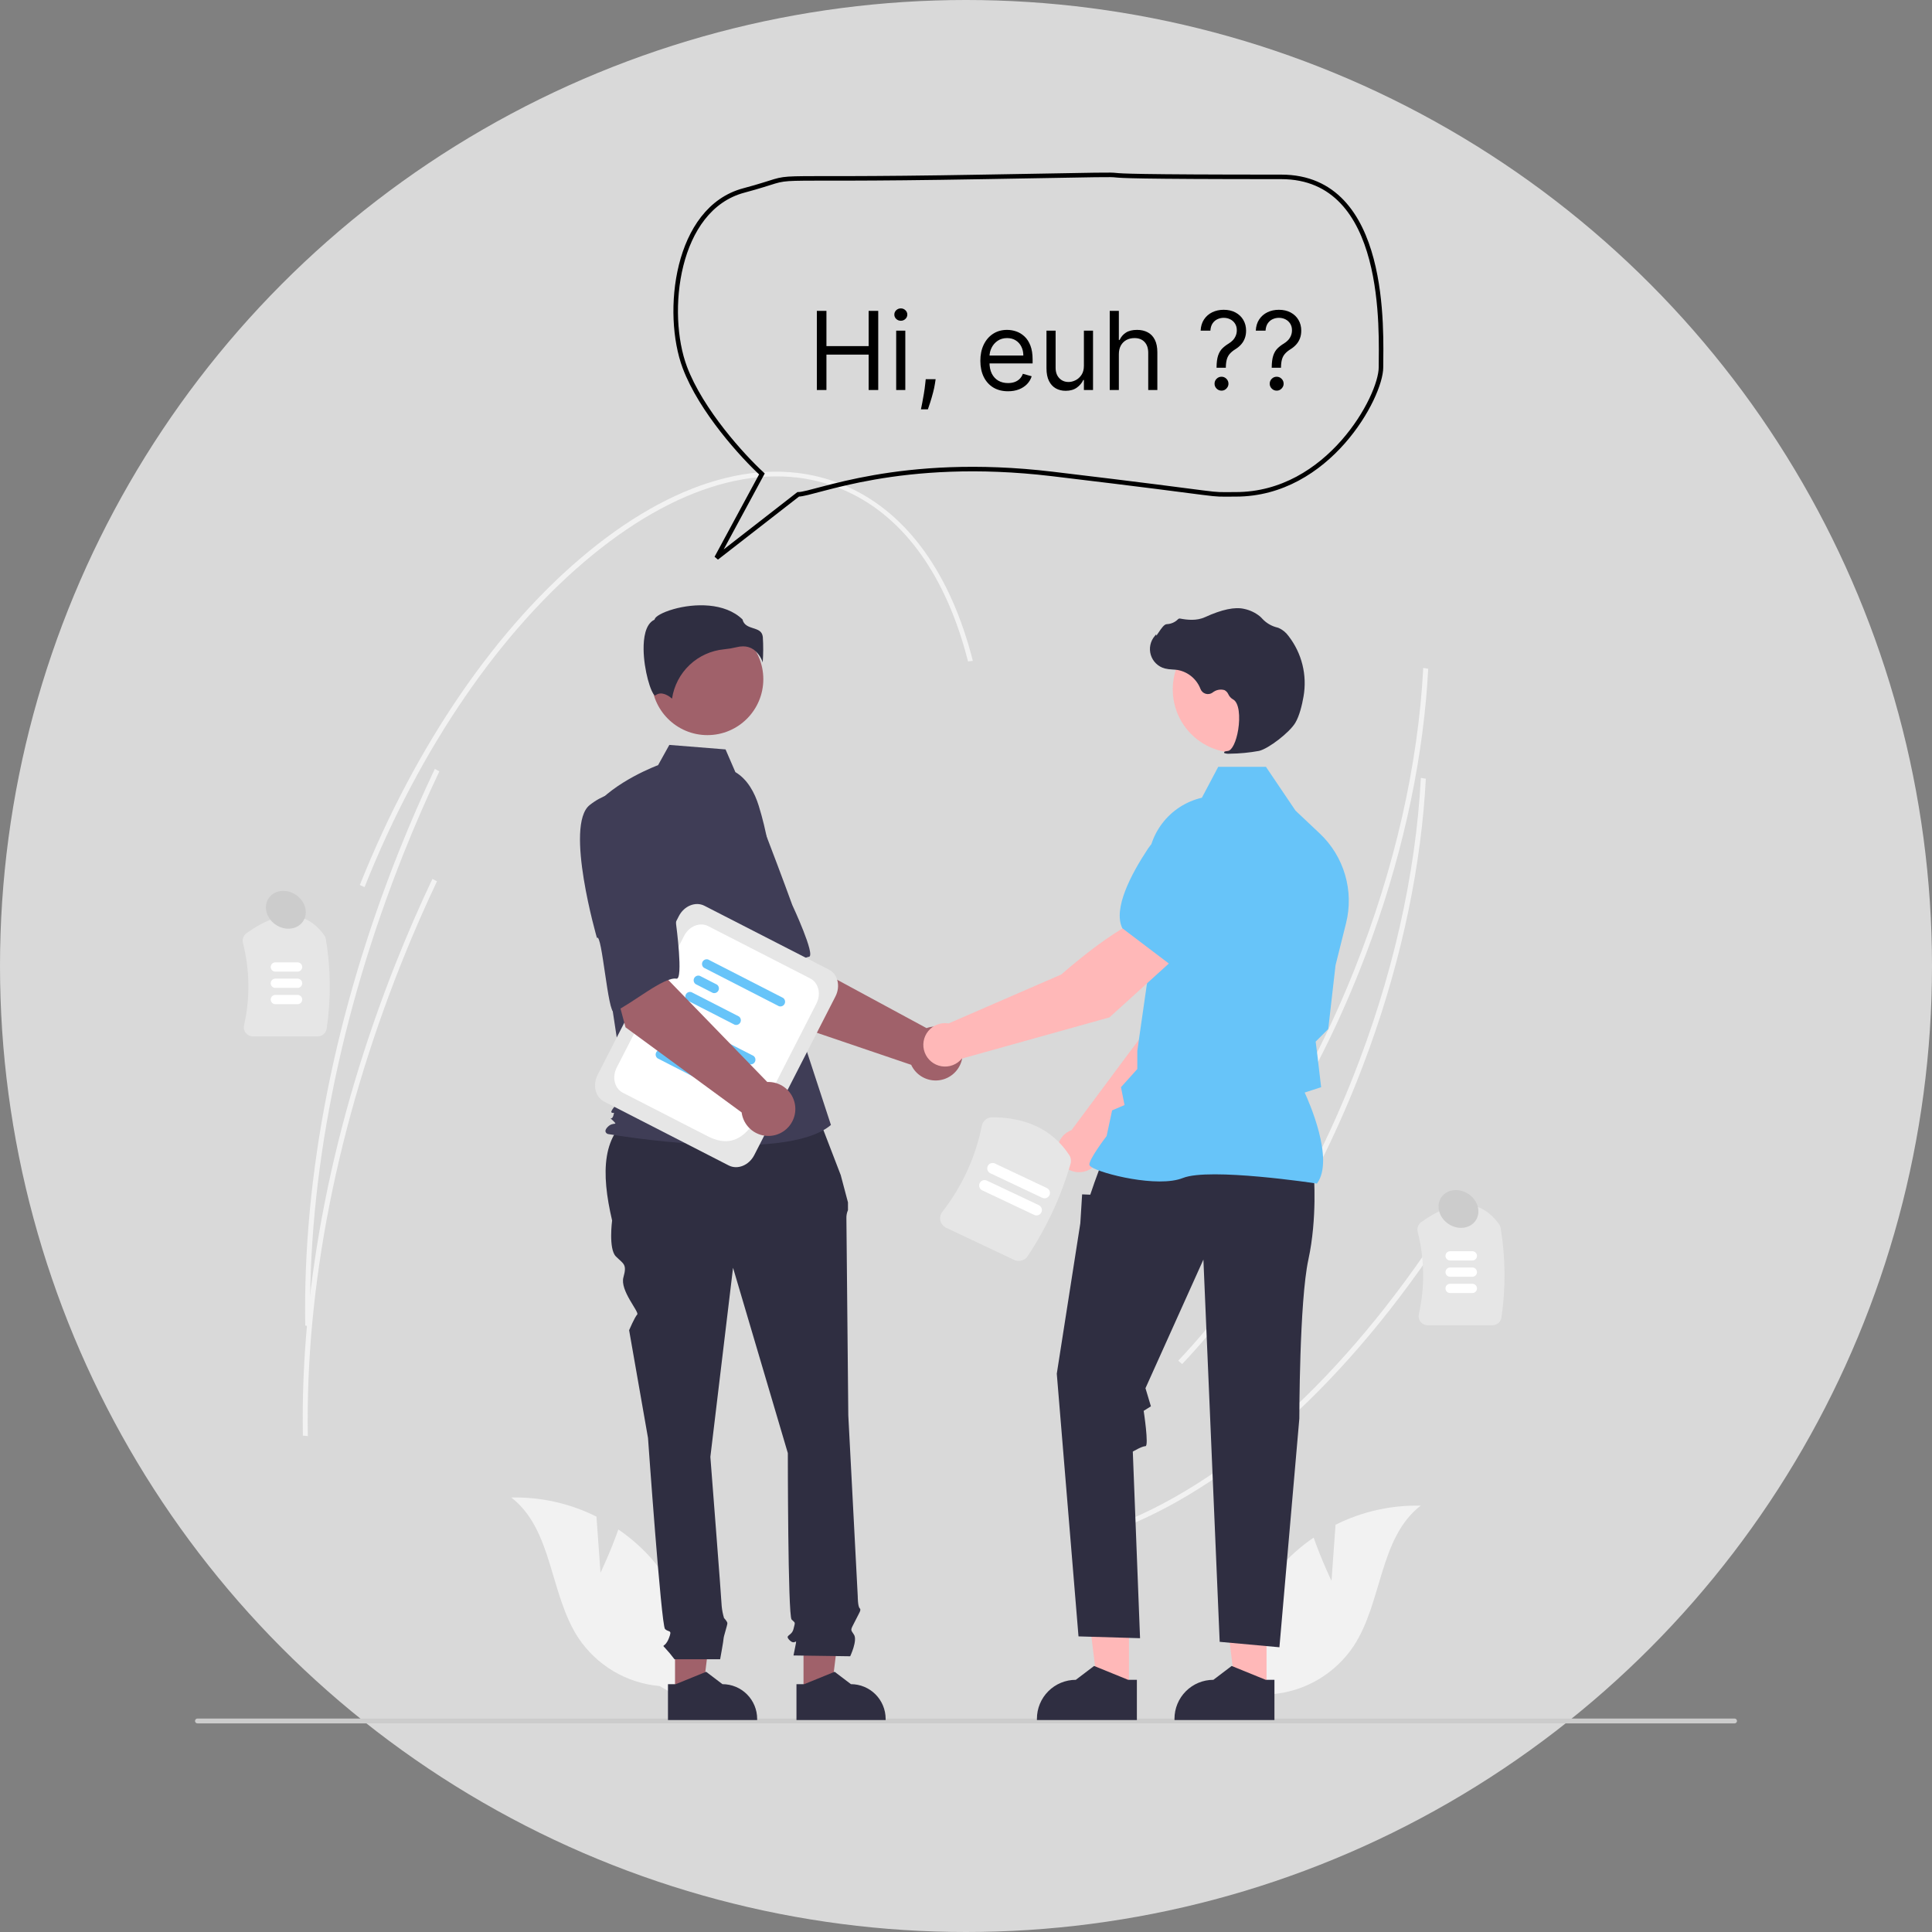 <svg width="426" height="426" viewBox="0 0 426 426" fill="none" xmlns="http://www.w3.org/2000/svg">
<rect x="0" y="0" width="426" height="426" fill="#808080" stroke="none"/>
<circle cx="213" cy="213" r="213" fill="#D9D9D9"/>
<g clip-path="url(#clip0_13_51)">
<path d="M314.431 154.274C312.664 173.751 307.633 194.289 299.741 214.105C289.982 238.61 276.65 260.194 261.184 276.524L260.325 275.775C275.716 259.524 288.989 238.035 298.707 213.631C307.489 191.578 312.713 168.628 313.82 147.273L314.917 147.457C314.801 149.712 314.639 151.985 314.431 154.274Z" fill="#F2F2F2"/>
<path d="M321.465 267.394C299.742 301.984 273.387 326.698 247.255 336.985L246.727 336.015C272.678 325.8 298.878 301.211 320.502 266.78L321.465 267.394Z" fill="#F2F2F2"/>
<path d="M313.903 178.524C312.137 198.001 307.105 218.539 299.214 238.355C289.455 262.86 276.122 284.444 260.656 300.774L259.798 300.025C275.189 283.774 288.461 262.285 298.179 237.881C306.962 215.828 312.186 192.878 313.293 171.523L314.39 171.707C314.273 173.962 314.111 176.234 313.903 178.524Z" fill="#F2F2F2"/>
<path d="M70.035 228.528H55.782C55.478 228.529 55.177 228.46 54.903 228.328C54.628 228.196 54.388 228.003 54.198 227.764C54.011 227.532 53.879 227.26 53.812 226.969C53.745 226.678 53.745 226.375 53.812 226.084C55.169 220.089 55.084 213.857 53.563 207.902C53.467 207.51 53.49 207.098 53.63 206.719C53.769 206.34 54.019 206.012 54.347 205.777C61.676 200.501 67.447 200.654 71.502 206.232C71.684 206.487 71.806 206.78 71.856 207.089C72.94 213.607 73 220.255 72.034 226.791C71.967 227.274 71.728 227.715 71.36 228.035C70.993 228.354 70.522 228.529 70.035 228.528Z" fill="#E6E6E6"/>
<path d="M65.616 214.242H60.713C60.442 214.242 60.182 214.135 59.99 213.943C59.799 213.751 59.691 213.491 59.691 213.219C59.691 212.948 59.799 212.688 59.99 212.496C60.182 212.304 60.442 212.196 60.713 212.196H65.616C65.887 212.197 66.147 212.305 66.338 212.496C66.529 212.688 66.636 212.948 66.636 213.219C66.636 213.49 66.529 213.75 66.338 213.942C66.147 214.134 65.887 214.242 65.616 214.242Z" fill="white"/>
<path d="M65.616 217.831H60.713C60.442 217.831 60.182 217.723 59.99 217.531C59.799 217.339 59.691 217.079 59.691 216.807C59.691 216.536 59.799 216.276 59.99 216.084C60.182 215.892 60.442 215.784 60.713 215.784H65.616C65.887 215.785 66.147 215.893 66.338 216.085C66.529 216.277 66.636 216.536 66.636 216.807C66.636 217.078 66.529 217.338 66.338 217.53C66.147 217.722 65.887 217.83 65.616 217.831Z" fill="white"/>
<path d="M65.616 221.419H60.713C60.442 221.419 60.182 221.311 59.99 221.119C59.799 220.927 59.691 220.667 59.691 220.396C59.691 220.124 59.799 219.864 59.99 219.672C60.182 219.48 60.442 219.373 60.713 219.373H65.616C65.887 219.373 66.147 219.481 66.338 219.673C66.529 219.865 66.636 220.125 66.636 220.396C66.636 220.667 66.529 220.927 66.338 221.119C66.147 221.31 65.887 221.418 65.616 221.419Z" fill="white"/>
<path d="M329.067 292.221H314.814C314.51 292.222 314.209 292.153 313.935 292.021C313.661 291.889 313.42 291.696 313.23 291.457C313.043 291.225 312.911 290.953 312.844 290.662C312.777 290.371 312.777 290.068 312.844 289.777C314.201 283.782 314.116 277.55 312.595 271.595C312.499 271.203 312.522 270.791 312.662 270.412C312.801 270.033 313.051 269.705 313.379 269.47C320.708 264.194 326.48 264.347 330.534 269.925C330.717 270.18 330.838 270.473 330.889 270.782C331.972 277.3 332.032 283.948 331.066 290.484C330.999 290.967 330.76 291.409 330.392 291.728C330.025 292.047 329.554 292.222 329.067 292.221Z" fill="#E6E6E6"/>
<path d="M324.649 277.935H319.746C319.475 277.935 319.215 277.827 319.024 277.635C318.833 277.443 318.725 277.183 318.725 276.912C318.725 276.641 318.833 276.381 319.024 276.189C319.215 275.998 319.475 275.89 319.746 275.889H324.649C324.92 275.889 325.18 275.997 325.371 276.189C325.563 276.381 325.671 276.641 325.671 276.912C325.671 277.184 325.563 277.444 325.371 277.636C325.18 277.828 324.92 277.935 324.649 277.935Z" fill="white"/>
<path d="M324.649 281.524H319.746C319.475 281.523 319.215 281.415 319.024 281.223C318.833 281.031 318.725 280.771 318.725 280.501C318.725 280.23 318.833 279.97 319.024 279.778C319.215 279.586 319.475 279.478 319.746 279.477H324.649C324.92 279.477 325.18 279.585 325.371 279.777C325.563 279.969 325.671 280.229 325.671 280.501C325.671 280.772 325.563 281.032 325.371 281.224C325.18 281.416 324.92 281.524 324.649 281.524Z" fill="white"/>
<path d="M324.649 285.112H319.746C319.475 285.111 319.215 285.003 319.024 284.812C318.833 284.62 318.725 284.36 318.725 284.089C318.725 283.818 318.833 283.558 319.024 283.366C319.215 283.174 319.475 283.066 319.746 283.066H324.649C324.92 283.066 325.18 283.173 325.371 283.365C325.563 283.557 325.671 283.817 325.671 284.089C325.671 284.36 325.563 284.62 325.371 284.812C325.18 285.004 324.92 285.112 324.649 285.112Z" fill="white"/>
<path d="M383 379.466C383 379.536 382.987 379.606 382.96 379.671C382.933 379.736 382.894 379.795 382.844 379.844C382.795 379.894 382.736 379.933 382.671 379.96C382.606 379.987 382.537 380 382.467 380H43.533C43.392 380 43.256 379.944 43.156 379.844C43.056 379.744 43 379.608 43 379.466C43 379.325 43.056 379.189 43.156 379.089C43.256 378.989 43.392 378.932 43.533 378.932H382.467C382.537 378.932 382.606 378.946 382.671 378.973C382.736 378.999 382.795 379.039 382.844 379.088C382.894 379.138 382.933 379.197 382.96 379.262C382.987 379.327 383 379.396 383 379.466Z" fill="#CCCCCC"/>
<path d="M132.408 346.785L131.519 334.411C125.696 331.497 119.251 330.051 112.742 330.196C121.899 337.28 121.165 351.438 127.507 361.128C129.507 364.134 132.159 366.652 135.264 368.494C138.369 370.336 141.849 371.455 145.445 371.768L153.065 376.156C153.937 370.389 153.549 364.502 151.929 358.9C150.309 353.298 147.494 348.114 143.679 343.705C141.515 341.253 139.05 339.084 136.344 337.248C134.678 342.035 132.408 346.785 132.408 346.785Z" fill="#F2F2F2"/>
<path d="M293.592 348.58L294.481 336.205C300.304 333.291 306.75 331.845 313.258 331.99C304.101 339.074 304.835 353.232 298.494 362.922C296.493 365.929 293.841 368.446 290.736 370.288C287.631 372.13 284.151 373.249 280.555 373.562L272.935 377.95C272.063 372.183 272.451 366.296 274.071 360.694C275.691 355.092 278.506 349.908 282.321 345.5C284.485 343.048 286.95 340.878 289.656 339.043C291.322 343.829 293.592 348.58 293.592 348.58Z" fill="#F2F2F2"/>
<path d="M170.867 224.577L158.026 204.394L172.895 196.425L176.798 211.823L204.294 226.694C205.38 226.303 206.556 226.237 207.678 226.503C208.801 226.769 209.822 227.357 210.617 228.194C211.412 229.031 211.946 230.081 212.155 231.217C212.363 232.352 212.238 233.524 211.792 234.59C211.347 235.655 210.602 236.568 209.647 237.216C208.693 237.865 207.57 238.222 206.417 238.243C205.263 238.264 204.128 237.949 203.151 237.336C202.173 236.722 201.395 235.838 200.911 234.79L170.867 224.577Z" fill="#A0616A"/>
<path d="M148.645 180.188C144.611 186.116 158.948 207.667 158.948 207.667C159.647 206.16 166.324 223.081 167.442 222.082C170.62 219.241 175.596 211.327 178.361 210.974C179.943 210.773 174.693 199.546 174.693 199.546C174.693 199.546 172.294 192.917 169.038 184.449C168.162 182.038 166.691 179.888 164.761 178.199C162.832 176.51 160.506 175.337 158.002 174.789C158.002 174.789 152.68 174.259 148.645 180.188Z" fill="#3F3D56"/>
<path d="M148.842 373.346L154.94 373.345L157.841 349.804L148.841 349.804L148.842 373.346Z" fill="#A0616A"/>
<path d="M147.287 371.353L149.003 371.353L155.704 368.625L159.296 371.352H159.297C161.326 371.353 163.273 372.16 164.708 373.596C166.143 375.033 166.95 376.981 166.95 379.012V379.261L147.287 379.262L147.287 371.353Z" fill="#2F2E41"/>
<path d="M177.173 373.346L183.271 373.345L186.172 349.804L177.172 349.804L177.173 373.346Z" fill="#A0616A"/>
<path d="M175.617 371.353L177.334 371.353L184.035 368.625L187.627 371.352H187.627C189.657 371.353 191.604 372.16 193.039 373.596C194.474 375.033 195.28 376.981 195.281 379.012V379.261L175.618 379.262L175.617 371.353Z" fill="#2F2E41"/>
<path d="M179.813 244.641L140.148 245.634C132.615 249.729 132.5 258.592 134.968 269.116C134.968 269.116 134.135 275.371 135.802 277.039C137.468 278.707 138.302 278.707 137.468 281.626C136.635 284.545 141.037 289.312 140.503 289.847C139.968 290.382 138.718 293.301 138.718 293.301L142.884 317.07C142.884 317.07 145.801 358.352 146.634 359.186C147.467 360.02 148.301 359.186 147.467 361.271C146.634 363.356 145.801 362.522 146.634 363.356C147.372 364.152 148.068 364.987 148.717 365.858H158.79C158.79 365.858 159.55 361.688 159.55 361.271C159.55 360.854 160.383 358.352 160.383 357.935C160.383 357.518 159.646 356.781 159.646 356.781C159.392 355.933 159.22 355.063 159.133 354.182C159.133 353.348 156.633 321.24 156.633 321.24L161.633 279.541L173.715 320.406C173.715 320.406 173.715 356.267 174.548 357.101C175.381 357.935 175.381 357.518 174.965 359.186C174.548 360.854 172.882 360.437 174.131 361.688C175.381 362.939 175.798 360.854 175.381 362.939L174.965 365.024L187.464 365.203C187.464 365.203 189.13 361.688 188.297 360.437C187.464 359.186 187.514 359.527 188.53 357.48C189.547 355.433 189.963 355.016 189.547 354.599C189.13 354.182 189.13 351.964 189.13 351.964L187.047 312.066C187.047 312.066 186.63 269.95 186.63 268.699C186.599 268.055 186.717 267.413 186.976 266.823V265.125L185.38 259.108L179.813 244.641Z" fill="#2F2E41"/>
<path d="M155.985 162.093C162.792 162.093 168.309 156.57 168.309 149.758C168.309 142.946 162.792 137.423 155.985 137.423C149.179 137.423 143.661 142.946 143.661 149.758C143.661 156.57 149.179 162.093 155.985 162.093Z" fill="#A0616A"/>
<path d="M162.147 170.245C164.802 171.825 166.391 174.728 167.302 177.682C168.99 183.15 170.006 188.804 170.328 194.519L171.291 211.627L183.218 248.054C172.881 256.808 134.029 250.044 134.029 250.044C134.029 250.044 132.836 249.646 134.029 248.452C135.221 247.259 136.382 248.316 135.19 247.122C133.997 245.929 134.819 247.259 135.217 246.065C135.614 244.871 135.217 245.667 134.819 245.269C134.422 244.871 137.897 241.29 137.897 241.29L134.716 220.38L130.741 178.203C135.512 172.235 145.106 168.716 145.106 168.716L147.585 164.25L159.98 165.243L162.147 170.245Z" fill="#3F3D56"/>
<path d="M166.145 143.205C167.102 143.92 167.812 144.918 168.174 146.058C168.312 144.195 168.321 142.324 168.2 140.46C168.055 139.15 167.133 138.856 166.066 138.514C165.103 138.206 164.013 137.857 163.72 136.586C159.846 132.814 153.102 133.004 148.487 134.32C145.947 135.044 144.486 135.974 144.355 136.519L144.328 136.631L144.225 136.683C142.268 137.662 141.886 140.756 141.912 143.178C141.959 147.743 143.534 152.927 144.421 153.348C144.468 153.37 144.48 153.361 144.5 153.344C145.836 152.276 147.465 153.426 148.181 154.05C148.604 151.214 149.964 148.6 152.044 146.628C154.125 144.655 156.805 143.438 159.658 143.169C160.59 143.079 161.514 142.924 162.425 142.705C162.886 142.585 163.361 142.523 163.838 142.519C164.659 142.507 165.464 142.746 166.145 143.205Z" fill="#2F2E41"/>
<path d="M242.651 254.47L266.358 230.375L272.604 211.104L262.553 207.035C257.573 212.062 252.448 227.451 252.448 227.451L236.267 249.186C236.138 249.234 236.009 249.285 235.882 249.345C235.137 249.697 234.496 250.236 234.019 250.908C233.543 251.581 233.248 252.365 233.163 253.186C233.078 254.006 233.206 254.834 233.535 255.59C233.863 256.346 234.381 257.005 235.038 257.503C235.695 258 236.469 258.319 237.285 258.43C238.101 258.54 238.933 258.438 239.698 258.133C240.463 257.829 241.137 257.331 241.655 256.689C242.172 256.048 242.515 255.283 242.651 254.47Z" fill="#FFB8B8"/>
<path d="M259.811 209.24L272.522 212.92L272.569 212.911C277.241 212.003 280.937 204.231 283.215 197.872C283.964 195.774 283.89 193.47 283.007 191.425C282.124 189.38 280.498 187.748 278.458 186.857C276.949 186.21 275.289 185.998 273.666 186.246C272.043 186.493 270.521 187.191 269.273 188.258L262.935 193.72L259.811 209.24Z" fill="#67C4F9"/>
<path d="M248.936 372.63L242.099 372.629L238.848 346.239L248.936 346.24L248.936 372.63Z" fill="#FFB8B8"/>
<path d="M250.679 370.396L248.755 370.396L241.243 367.338L237.217 370.395H237.216C234.941 370.396 232.759 371.3 231.15 372.911C229.541 374.521 228.637 376.705 228.637 378.982V379.261L250.679 379.262L250.679 370.396Z" fill="#2F2E41"/>
<path d="M279.268 372.63L272.432 372.629L269.18 346.239L279.269 346.24L279.268 372.63Z" fill="#FFB8B8"/>
<path d="M281.012 370.396L279.088 370.396L271.576 367.338L267.549 370.395H267.549C265.273 370.396 263.091 371.3 261.482 372.911C259.873 374.521 258.97 376.705 258.969 378.982V379.261L281.011 379.262L281.012 370.396Z" fill="#2F2E41"/>
<path d="M289.691 258.958C289.691 258.958 290.49 268.545 288.494 277.732C286.499 286.92 286.499 312.795 286.499 312.795L282.108 363.216L268.938 362.018L265.346 277.732L252.574 306.094L253.772 310.088L252.177 311.087C252.177 311.087 253.372 318.876 252.574 318.876C251.776 318.876 249.78 320.075 249.78 320.075L251.377 361.219L237.807 360.819L233.018 302.898L238.206 269.743L238.605 263.352L240.401 263.426L241.316 260.755L242.996 256.162L289.691 258.958Z" fill="#2F2E41"/>
<path d="M290.381 260.971L290.452 260.872C294.251 255.548 288.538 242.757 287.676 240.902L291.306 239.724L290.488 232.77L290.101 229.67L292.875 226.893L292.883 226.824L294.479 212.843L296.801 203.557C297.675 200.047 297.601 196.366 296.585 192.894C295.569 189.422 293.648 186.283 291.019 183.8L285.654 178.736L279.133 169.08H268.618L265.012 175.896C261.517 176.705 258.416 178.715 256.249 181.577C254.082 184.439 252.987 187.971 253.154 191.558L253.971 209.434L250.772 231.692L250.77 235.72L247.17 239.725L247.957 243.659L245.217 244.834L244.007 250.484C243.506 251.145 240.202 255.555 240.202 256.761C240.202 256.942 240.335 257.117 240.622 257.311C242.874 258.837 255.321 261.949 260.83 259.742C266.698 257.394 290.025 260.917 290.26 260.953L290.381 260.971Z" fill="#67C4F9"/>
<path d="M272.517 165.963C280.208 165.963 286.443 159.722 286.443 152.024C286.443 144.326 280.208 138.086 272.517 138.086C264.826 138.086 258.591 144.326 258.591 152.024C258.591 159.722 264.826 165.963 272.517 165.963Z" fill="#FFB8B8"/>
<path d="M271.183 166.188C273.34 166.166 275.491 165.96 277.612 165.571C279.713 165.087 284.347 161.5 285.61 159.382C286.548 157.807 287.111 155.372 287.419 153.607C287.834 151.271 287.754 148.873 287.184 146.57C286.614 144.266 285.568 142.108 284.112 140.235C283.55 139.451 282.788 138.833 281.904 138.446C281.826 138.418 281.746 138.393 281.665 138.372C280.384 138.07 279.223 137.392 278.33 136.425C278.157 136.229 277.97 136.046 277.77 135.877C276.769 135.074 275.592 134.52 274.336 134.26C272.306 133.773 269.403 134.384 265.707 136.079C263.85 136.93 261.79 136.693 260.201 136.391C260.112 136.376 260.021 136.385 259.936 136.416C259.852 136.448 259.777 136.501 259.719 136.57C259.063 137.219 258.186 137.595 257.265 137.624C256.701 137.663 256.128 138.461 255.439 139.499C255.282 139.735 255.1 140.011 254.967 140.178L254.941 139.863L254.63 140.224C254.143 140.79 253.806 141.472 253.652 142.204C253.498 142.936 253.532 143.695 253.75 144.41C253.968 145.126 254.364 145.774 254.9 146.296C255.436 146.817 256.095 147.194 256.816 147.392C257.387 147.528 257.972 147.606 258.559 147.624C258.916 147.647 259.284 147.67 259.638 147.722C260.775 147.925 261.84 148.419 262.729 149.156C263.618 149.894 264.3 150.849 264.71 151.93C264.807 152.179 264.96 152.403 265.157 152.585C265.354 152.766 265.59 152.899 265.847 152.975C266.103 153.05 266.374 153.065 266.638 153.019C266.901 152.974 267.151 152.868 267.367 152.71C267.727 152.414 268.152 152.21 268.608 152.115C269.063 152.02 269.535 152.036 269.983 152.163C270.372 152.367 270.68 152.698 270.854 153.102C271.065 153.551 271.404 153.928 271.829 154.183C273.279 154.884 273.462 158.153 273.019 160.893C272.591 163.534 271.661 165.461 270.757 165.578C270.061 165.668 269.982 165.72 269.935 165.845L269.893 165.957L269.974 166.058C270.363 166.188 270.775 166.232 271.183 166.188Z" fill="#2F2E41"/>
<path d="M259.629 210.73L252.935 202.194C246.117 204.073 234.018 214.866 234.018 214.866L209.172 225.658C208.343 225.518 207.491 225.6 206.704 225.895C205.916 226.189 205.22 226.686 204.685 227.336C204.15 227.985 203.796 228.764 203.657 229.594C203.519 230.424 203.601 231.276 203.897 232.065C204.192 232.853 204.689 233.549 205.339 234.083C205.988 234.618 206.767 234.972 207.597 235.109C208.426 235.247 209.278 235.163 210.065 234.867C210.852 234.57 211.547 234.071 212.08 233.421L244.628 224.332L259.629 210.73Z" fill="#FFB8B8"/>
<path d="M258.025 212.682L268.587 200.898L269.173 192.547C269.283 190.908 268.931 189.27 268.159 187.82C267.387 186.369 266.226 185.164 264.805 184.34C262.872 183.236 260.592 182.907 258.427 183.421C256.261 183.935 254.371 185.253 253.139 187.108C249.407 192.737 245.392 200.349 247.458 204.64L247.479 204.684L258.025 212.682Z" fill="#67C4F9"/>
<path d="M160.676 256.975L133.224 242.904C131.272 241.903 130.625 239.248 131.783 236.986L149.681 202.007C150.839 199.745 153.369 198.719 155.322 199.719L182.773 213.791C184.726 214.792 185.373 217.446 184.215 219.709L166.316 254.688C165.159 256.95 162.628 257.976 160.676 256.975Z" fill="#E6E6E6"/>
<path d="M155.985 250.507L137.335 240.946C135.506 240.009 134.9 237.523 135.984 235.404L150.854 206.344C151.938 204.225 154.308 203.264 156.137 204.202L178.663 215.748C180.492 216.686 181.098 219.172 180.014 221.291L171.935 237.078C167.106 246.515 164.131 254.682 155.985 250.507Z" fill="white"/>
<path d="M165.207 234.637L148.687 226.169C148.485 226.025 148.342 225.813 148.283 225.572C148.224 225.331 148.254 225.077 148.367 224.856C148.48 224.635 148.669 224.462 148.899 224.369C149.128 224.275 149.384 224.268 149.619 224.348L166.139 232.816C166.341 232.96 166.484 233.172 166.543 233.413C166.602 233.654 166.572 233.908 166.459 234.129C166.346 234.35 166.157 234.523 165.927 234.616C165.697 234.71 165.441 234.717 165.207 234.637Z" fill="#67C4F9"/>
<path d="M150.616 231.7L146.846 229.768C146.644 229.624 146.5 229.412 146.442 229.17C146.383 228.929 146.413 228.675 146.526 228.454C146.639 228.233 146.827 228.06 147.057 227.967C147.287 227.874 147.543 227.866 147.778 227.946L151.548 229.879C151.75 230.023 151.893 230.235 151.952 230.476C152.011 230.717 151.981 230.971 151.868 231.192C151.755 231.413 151.566 231.586 151.336 231.679C151.106 231.773 150.851 231.78 150.616 231.7Z" fill="#67C4F9"/>
<path d="M155.451 238.721L145.004 233.366C144.802 233.222 144.659 233.01 144.6 232.769C144.541 232.528 144.571 232.273 144.684 232.052C144.797 231.831 144.986 231.659 145.216 231.565C145.446 231.472 145.702 231.465 145.936 231.545L156.383 236.9C156.585 237.044 156.729 237.256 156.788 237.497C156.846 237.738 156.816 237.992 156.703 238.213C156.59 238.434 156.402 238.607 156.172 238.7C155.942 238.794 155.686 238.801 155.451 238.721Z" fill="#67C4F9"/>
<path d="M171.744 221.862L155.224 213.394C155.022 213.25 154.879 213.038 154.82 212.797C154.761 212.556 154.791 212.301 154.904 212.08C155.017 211.859 155.206 211.686 155.436 211.593C155.666 211.5 155.921 211.493 156.156 211.573L172.676 220.04C172.878 220.184 173.021 220.396 173.08 220.638C173.139 220.879 173.109 221.133 172.996 221.354C172.883 221.575 172.694 221.748 172.464 221.841C172.234 221.934 171.979 221.942 171.744 221.862Z" fill="#67C4F9"/>
<path d="M157.153 218.925L153.383 216.992C153.181 216.848 153.038 216.636 152.979 216.395C152.92 216.154 152.95 215.9 153.063 215.679C153.176 215.458 153.365 215.285 153.595 215.192C153.824 215.098 154.08 215.091 154.315 215.171L158.085 217.103C158.287 217.247 158.43 217.459 158.489 217.701C158.548 217.942 158.518 218.196 158.405 218.417C158.292 218.638 158.103 218.811 157.873 218.904C157.643 218.997 157.388 219.005 157.153 218.925Z" fill="#67C4F9"/>
<path d="M161.989 225.946L151.542 220.591C151.34 220.447 151.196 220.235 151.137 219.993C151.079 219.752 151.109 219.498 151.222 219.277C151.335 219.056 151.523 218.883 151.753 218.79C151.983 218.697 152.239 218.689 152.474 218.769L162.921 224.124C163.123 224.268 163.266 224.48 163.325 224.721C163.384 224.963 163.354 225.217 163.241 225.438C163.128 225.659 162.939 225.832 162.709 225.925C162.479 226.018 162.223 226.026 161.989 225.946Z" fill="#67C4F9"/>
<path d="M137.928 226.523L131.726 203.415L148.299 200.275L147.408 216.136L169.182 238.577C170.335 238.529 171.477 238.819 172.468 239.41C173.459 240.001 174.257 240.868 174.764 241.905C175.272 242.942 175.467 244.104 175.326 245.25C175.185 246.396 174.713 247.476 173.969 248.359C173.225 249.242 172.241 249.889 171.136 250.221C170.031 250.553 168.853 250.556 167.747 250.23C166.64 249.904 165.652 249.263 164.903 248.385C164.154 247.506 163.676 246.429 163.529 245.284L137.928 226.523Z" fill="#A0616A"/>
<path d="M130.03 177.507C124.405 181.951 131.625 206.813 131.625 206.813C132.743 205.585 134.042 223.732 135.408 223.114C139.292 221.358 146.409 215.302 149.153 215.796C150.723 216.078 149.078 203.793 149.078 203.793C149.078 203.793 148.776 196.749 148.208 187.693C148.095 185.13 147.335 182.637 146 180.447C144.666 178.256 142.799 176.439 140.574 175.165C140.574 175.165 135.656 173.062 130.03 177.507Z" fill="#3F3D56"/>
<path d="M223.63 277.812L208.65 270.732C208.329 270.582 208.047 270.36 207.824 270.085C207.602 269.81 207.444 269.488 207.363 269.143C207.282 268.805 207.278 268.454 207.352 268.115C207.426 267.776 207.576 267.458 207.79 267.185C212.129 261.634 215.109 255.143 216.49 248.232C216.594 247.703 216.879 247.227 217.295 246.884C217.711 246.541 218.233 246.353 218.772 246.353C226.412 246.379 232.122 249.171 235.743 254.65C235.934 254.935 236.06 255.259 236.113 255.598C236.167 255.937 236.146 256.283 236.051 256.613C233.955 263.845 230.765 270.714 226.592 276.98C226.282 277.454 225.811 277.799 225.267 277.952C224.722 278.105 224.14 278.055 223.63 277.812Z" fill="#E6E6E6"/>
<path d="M228.036 267.882L216.582 262.469C216.297 262.334 216.078 262.092 215.971 261.795C215.865 261.498 215.881 261.171 216.015 260.886C216.15 260.6 216.392 260.38 216.689 260.274C216.985 260.168 217.312 260.183 217.597 260.318L229.051 265.731C229.192 265.798 229.319 265.892 229.424 266.008C229.528 266.123 229.61 266.258 229.662 266.405C229.715 266.552 229.738 266.708 229.731 266.864C229.723 267.02 229.685 267.173 229.618 267.315C229.552 267.456 229.458 267.583 229.342 267.687C229.227 267.792 229.092 267.874 228.945 267.926C228.798 267.979 228.642 268.002 228.486 267.995C228.33 267.987 228.177 267.949 228.036 267.882Z" fill="white"/>
<path d="M229.816 264.111L218.362 258.697C218.077 258.563 217.857 258.32 217.751 258.023C217.644 257.726 217.66 257.399 217.795 257.114C217.929 256.829 218.172 256.609 218.468 256.503C218.765 256.396 219.092 256.412 219.377 256.547L230.831 261.96C231.115 262.095 231.335 262.337 231.442 262.634C231.548 262.931 231.532 263.258 231.398 263.543C231.263 263.828 231.021 264.048 230.724 264.155C230.428 264.261 230.101 264.245 229.816 264.111Z" fill="white"/>
<path d="M214.511 145.721L213.445 145.838C208.691 127.141 199.476 114.188 186.797 108.379C170.678 100.994 150.746 105.953 130.673 122.342C110.498 138.814 92.637 164.833 80.382 195.608L79.348 195.134C91.657 164.225 109.609 138.08 129.897 121.516C150.287 104.868 170.625 99.873 187.166 107.451C200.209 113.427 209.665 126.66 214.511 145.721Z" fill="#F2F2F2"/>
<path d="M96.882 170.072C94.094 175.951 91.442 182.041 89 188.174C74.945 223.467 67.823 259.509 68.405 292.408L67.307 292.291C66.724 259.27 73.867 223.103 87.965 187.7C90.414 181.55 93.074 175.442 95.87 169.547L96.882 170.072Z" fill="#F2F2F2"/>
<path d="M96.355 194.322C93.567 200.201 90.915 206.291 88.472 212.424C74.418 247.716 67.296 283.759 67.878 316.658L66.78 316.541C66.197 283.52 73.34 247.353 87.438 211.95C89.887 205.8 92.547 199.692 95.343 193.797L96.355 194.322Z" fill="#F2F2F2"/>
<path d="M66.832 203.141C68.047 201.314 67.328 198.7 65.227 197.301C63.126 195.902 60.439 196.249 59.225 198.075C58.011 199.902 58.729 202.517 60.83 203.916C62.931 205.315 65.618 204.968 66.832 203.141Z" fill="#CCCCCC"/>
<path d="M325.39 269.108C326.605 267.281 325.886 264.666 323.785 263.267C321.684 261.869 318.997 262.215 317.783 264.042C316.569 265.869 317.287 268.484 319.388 269.882C321.489 271.281 324.176 270.935 325.39 269.108Z" fill="#CCCCCC"/>
</g>
<path d="M168 104.5L158 123L176 109C179.667 109 198.4 100.5 232 104.5C274 109.5 265 109 272.5 109C292.896 109 304.5 87.5 304.5 81C304.5 73.5 306.254 39 282.5 39C217 39 272.5 38 217 39C161.5 40 179 38 164 42C149 46 146.5 69 151 81C154.6 90.6 163.833 100.667 168 104.5Z" stroke="black"/>
<path d="M180.114 86V68.546H182.227V76.318H191.534V68.546H193.648V86H191.534V78.193H182.227V86H180.114ZM197.607 86V72.909H199.618V86H197.607ZM198.629 70.727C198.237 70.727 197.899 70.594 197.615 70.327C197.337 70.06 197.197 69.739 197.197 69.364C197.197 68.989 197.337 68.668 197.615 68.401C197.899 68.133 198.237 68 198.629 68C199.021 68 199.357 68.133 199.635 68.401C199.919 68.668 200.061 68.989 200.061 69.364C200.061 69.739 199.919 70.06 199.635 70.327C199.357 70.594 199.021 70.727 198.629 70.727ZM206.302 83.614L206.165 84.534C206.069 85.182 205.921 85.875 205.722 86.614C205.529 87.352 205.327 88.048 205.117 88.702C204.907 89.355 204.734 89.875 204.597 90.261H203.063C203.137 89.898 203.234 89.418 203.353 88.821C203.472 88.224 203.592 87.557 203.711 86.818C203.836 86.085 203.938 85.335 204.018 84.568L204.12 83.614H206.302ZM222.267 86.273C221.006 86.273 219.918 85.994 219.003 85.438C218.094 84.875 217.392 84.091 216.898 83.085C216.409 82.074 216.165 80.898 216.165 79.557C216.165 78.216 216.409 77.034 216.898 76.011C217.392 74.983 218.08 74.182 218.96 73.608C219.847 73.028 220.881 72.739 222.062 72.739C222.744 72.739 223.418 72.852 224.082 73.079C224.747 73.307 225.352 73.676 225.898 74.188C226.443 74.693 226.878 75.364 227.202 76.199C227.526 77.034 227.688 78.062 227.688 79.284V80.136H217.597V78.398H225.642C225.642 77.659 225.494 77 225.199 76.421C224.909 75.841 224.494 75.383 223.955 75.048C223.42 74.713 222.79 74.546 222.062 74.546C221.261 74.546 220.568 74.744 219.983 75.142C219.403 75.534 218.957 76.046 218.645 76.676C218.332 77.307 218.176 77.983 218.176 78.704V79.864C218.176 80.852 218.347 81.69 218.688 82.378C219.034 83.06 219.514 83.579 220.128 83.938C220.741 84.29 221.455 84.466 222.267 84.466C222.795 84.466 223.273 84.392 223.699 84.244C224.131 84.091 224.503 83.864 224.815 83.562C225.128 83.256 225.369 82.875 225.54 82.421L227.483 82.966C227.278 83.625 226.935 84.204 226.452 84.704C225.969 85.199 225.372 85.585 224.662 85.864C223.952 86.136 223.153 86.273 222.267 86.273ZM238.997 80.648V72.909H241.009V86H238.997V83.784H238.861C238.554 84.449 238.077 85.014 237.429 85.48C236.781 85.94 235.963 86.171 234.974 86.171C234.156 86.171 233.429 85.992 232.793 85.633C232.156 85.27 231.656 84.724 231.293 83.997C230.929 83.264 230.747 82.341 230.747 81.227V72.909H232.759V81.091C232.759 82.046 233.026 82.807 233.56 83.375C234.099 83.943 234.787 84.227 235.622 84.227C236.122 84.227 236.631 84.099 237.148 83.844C237.67 83.588 238.108 83.196 238.46 82.668C238.818 82.139 238.997 81.466 238.997 80.648ZM246.704 78.125V86H244.692V68.546H246.704V74.954H246.874C247.181 74.278 247.641 73.742 248.255 73.344C248.874 72.94 249.698 72.739 250.727 72.739C251.619 72.739 252.4 72.918 253.07 73.276C253.741 73.628 254.261 74.171 254.63 74.903C255.005 75.631 255.192 76.557 255.192 77.682V86H253.181V77.818C253.181 76.778 252.911 75.974 252.371 75.406C251.837 74.832 251.096 74.546 250.147 74.546C249.488 74.546 248.897 74.685 248.374 74.963C247.857 75.242 247.448 75.648 247.147 76.182C246.852 76.716 246.704 77.364 246.704 78.125ZM268.247 81.091V80.989C268.259 79.903 268.372 79.04 268.588 78.398C268.804 77.756 269.111 77.236 269.509 76.838C269.906 76.44 270.384 76.074 270.94 75.739C271.276 75.534 271.577 75.293 271.844 75.014C272.111 74.73 272.321 74.403 272.474 74.034C272.634 73.665 272.713 73.256 272.713 72.807C272.713 72.25 272.582 71.767 272.321 71.358C272.06 70.949 271.71 70.633 271.273 70.412C270.835 70.19 270.349 70.079 269.815 70.079C269.349 70.079 268.901 70.176 268.469 70.369C268.037 70.562 267.676 70.867 267.386 71.281C267.097 71.696 266.929 72.239 266.884 72.909H264.736C264.781 71.943 265.031 71.117 265.486 70.429C265.946 69.742 266.551 69.216 267.301 68.852C268.057 68.489 268.895 68.307 269.815 68.307C270.815 68.307 271.685 68.506 272.423 68.903C273.168 69.301 273.741 69.847 274.145 70.54C274.554 71.233 274.759 72.023 274.759 72.909C274.759 73.534 274.662 74.099 274.469 74.605C274.281 75.111 274.009 75.562 273.651 75.96C273.298 76.358 272.872 76.71 272.372 77.017C271.872 77.329 271.472 77.659 271.17 78.006C270.869 78.347 270.651 78.753 270.514 79.224C270.378 79.696 270.304 80.284 270.293 80.989V81.091H268.247ZM269.338 86.136C268.918 86.136 268.557 85.986 268.256 85.685C267.955 85.383 267.804 85.023 267.804 84.602C267.804 84.182 267.955 83.821 268.256 83.52C268.557 83.219 268.918 83.068 269.338 83.068C269.759 83.068 270.119 83.219 270.42 83.52C270.722 83.821 270.872 84.182 270.872 84.602C270.872 84.881 270.801 85.136 270.659 85.369C270.523 85.602 270.338 85.79 270.105 85.932C269.878 86.068 269.622 86.136 269.338 86.136ZM280.411 81.091V80.989C280.423 79.903 280.536 79.04 280.752 78.398C280.968 77.756 281.275 77.236 281.673 76.838C282.07 76.44 282.548 76.074 283.104 75.739C283.44 75.534 283.741 75.293 284.008 75.014C284.275 74.73 284.485 74.403 284.638 74.034C284.798 73.665 284.877 73.256 284.877 72.807C284.877 72.25 284.746 71.767 284.485 71.358C284.224 70.949 283.874 70.633 283.437 70.412C282.999 70.19 282.513 70.079 281.979 70.079C281.513 70.079 281.065 70.176 280.633 70.369C280.201 70.562 279.84 70.867 279.55 71.281C279.261 71.696 279.093 72.239 279.048 72.909H276.9C276.945 71.943 277.195 71.117 277.65 70.429C278.11 69.742 278.715 69.216 279.465 68.852C280.221 68.489 281.059 68.307 281.979 68.307C282.979 68.307 283.849 68.506 284.587 68.903C285.332 69.301 285.906 69.847 286.309 70.54C286.718 71.233 286.923 72.023 286.923 72.909C286.923 73.534 286.826 74.099 286.633 74.605C286.445 75.111 286.173 75.562 285.815 75.96C285.462 76.358 285.036 76.71 284.536 77.017C284.036 77.329 283.636 77.659 283.335 78.006C283.033 78.347 282.815 78.753 282.678 79.224C282.542 79.696 282.468 80.284 282.457 80.989V81.091H280.411ZM281.502 86.136C281.082 86.136 280.721 85.986 280.42 85.685C280.119 85.383 279.968 85.023 279.968 84.602C279.968 84.182 280.119 83.821 280.42 83.52C280.721 83.219 281.082 83.068 281.502 83.068C281.923 83.068 282.283 83.219 282.585 83.52C282.886 83.821 283.036 84.182 283.036 84.602C283.036 84.881 282.965 85.136 282.823 85.369C282.687 85.602 282.502 85.79 282.269 85.932C282.042 86.068 281.786 86.136 281.502 86.136Z" fill="black"/>
<defs>
<clipPath id="clip0_13_51">
<rect width="340" height="276" fill="white" transform="translate(43 104)"/>
</clipPath>
</defs>
</svg>
